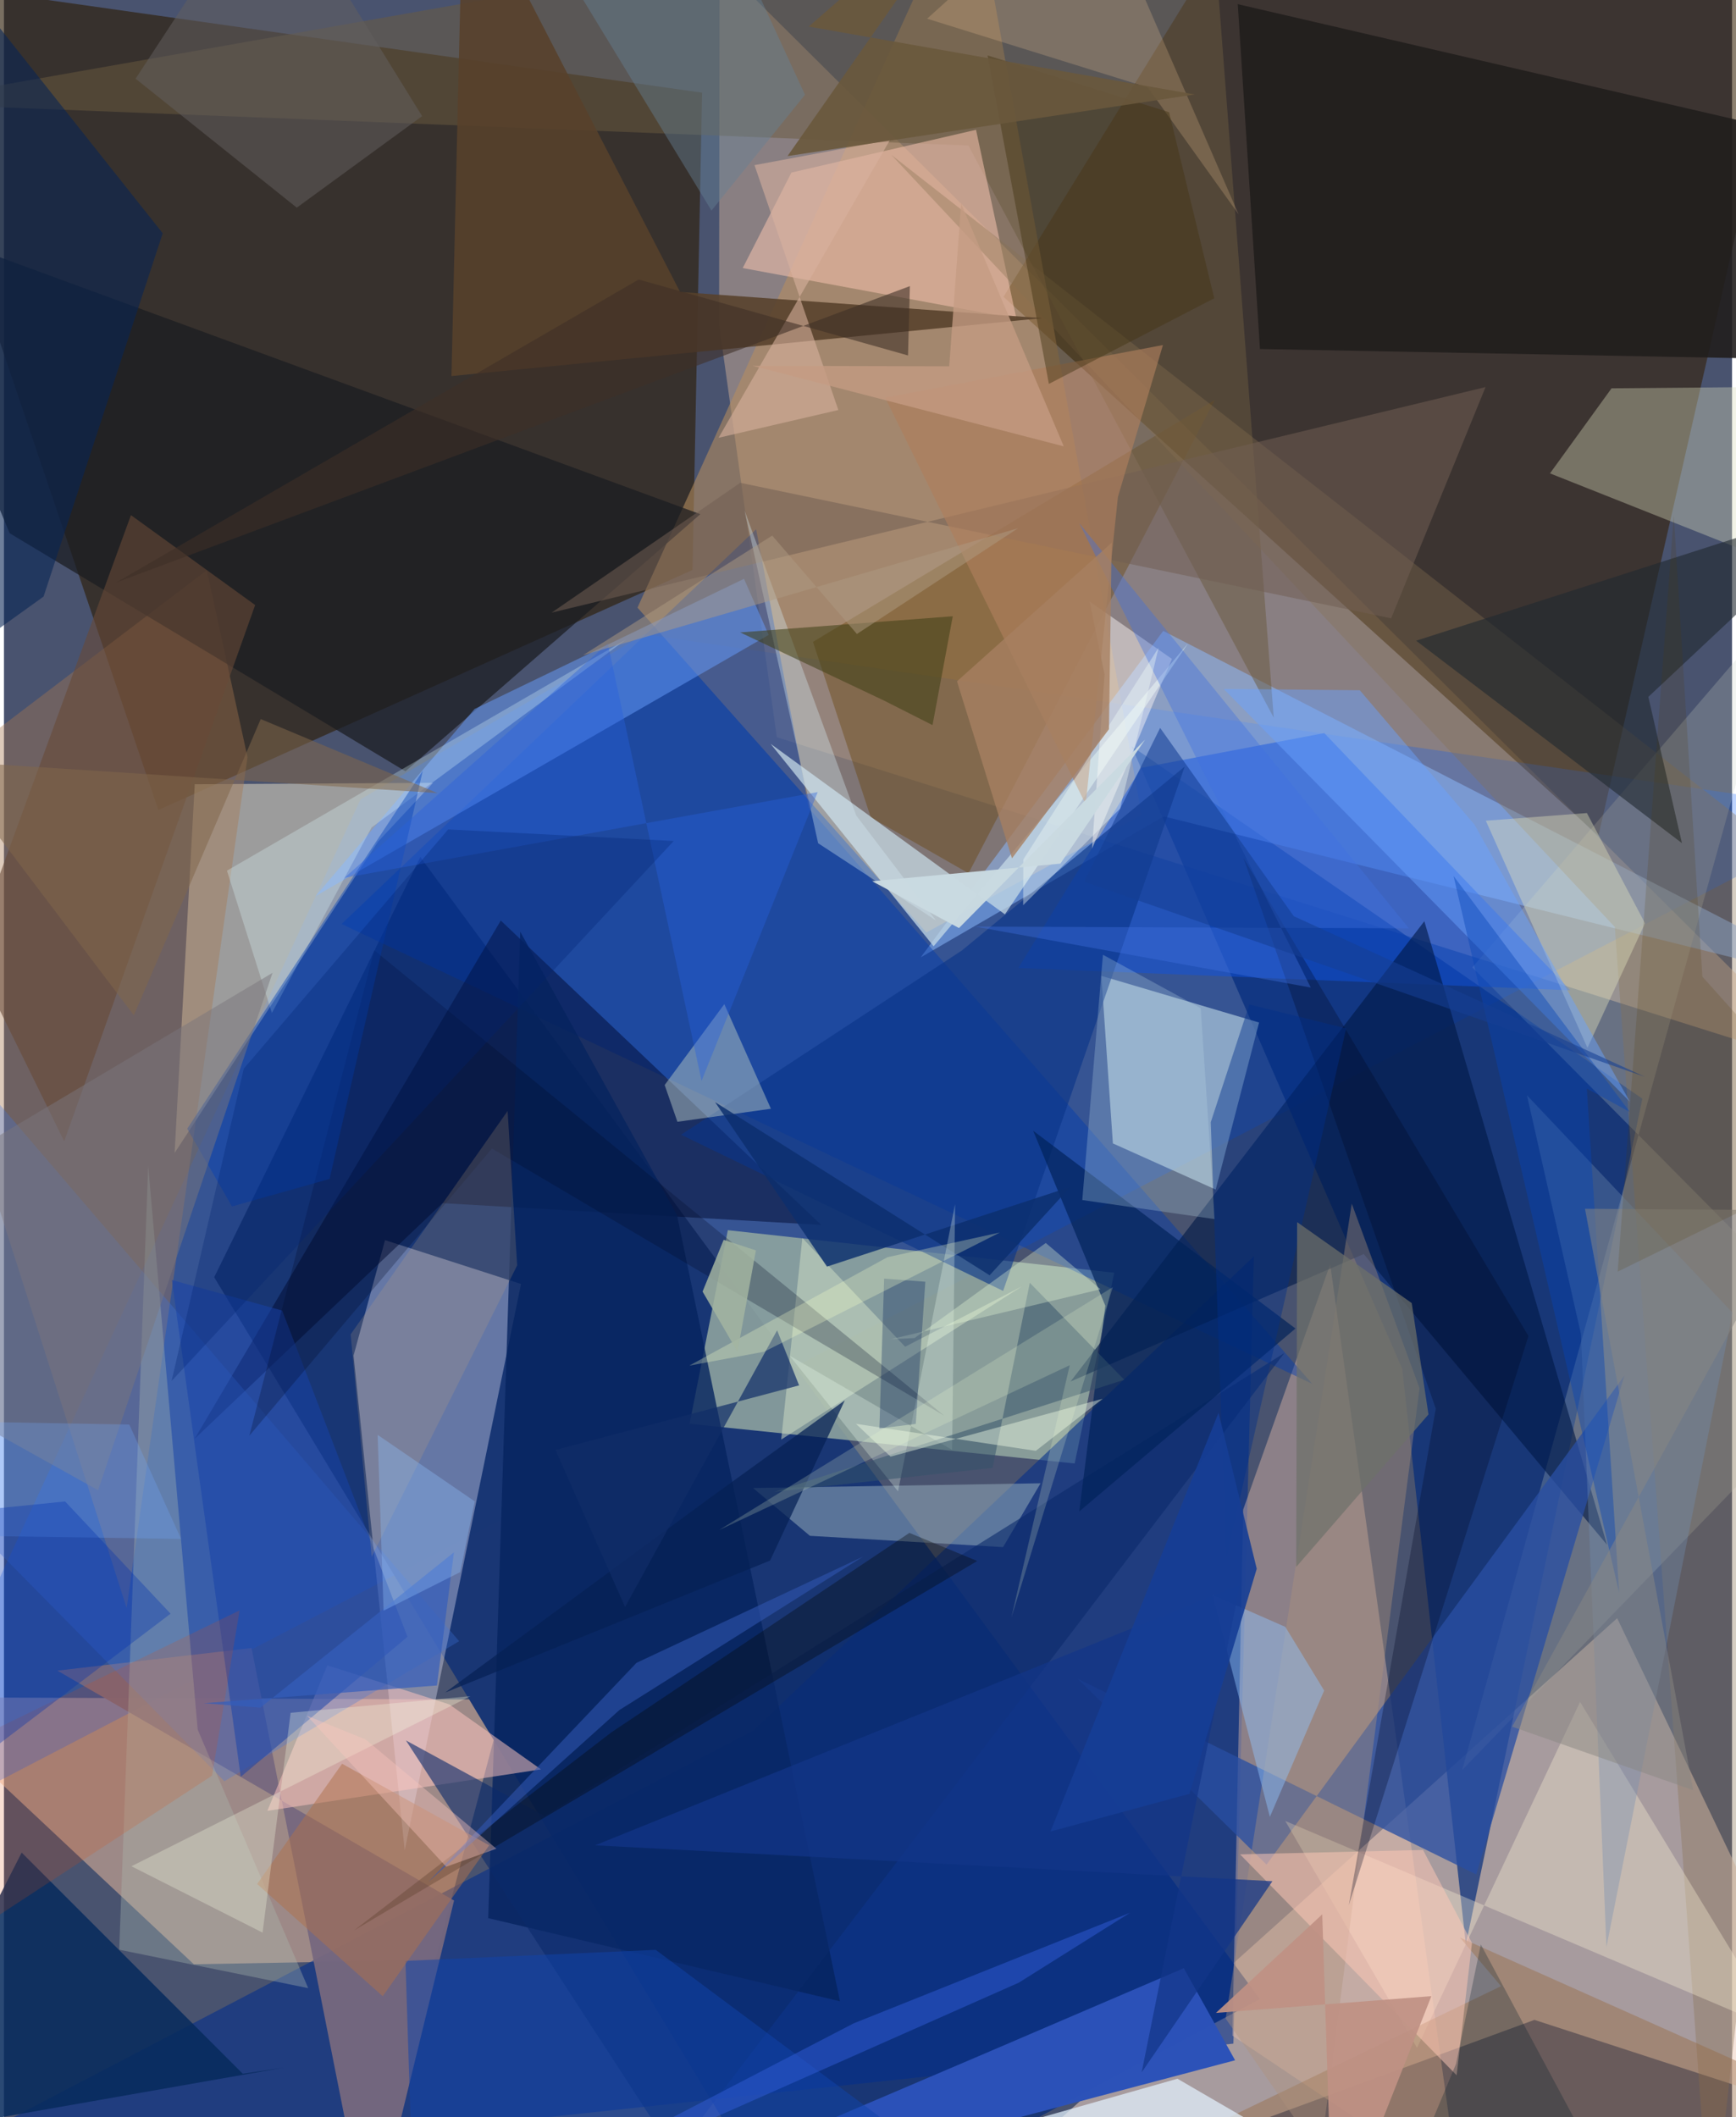 <svg xmlns="http://www.w3.org/2000/svg" width="228" height="278" viewBox="0 0 836 1024"><path fill="#49536f" d="M0 0h836v1024H0z"/><path fill="#ebc49f" fill-opacity=".396" d="M345.958 156.962l.239-174.527 538.684 535.2-510.998-161.067z"/><path fill="#efd2c1" fill-opacity=".569" d="M740.407 976.947L442.972 1086l337.453-303.338L898 1028.24z"/><path fill="#2e1e09" fill-opacity=".639" d="M74.686 391.785L-62-11.771l399.744 56.588-4.638 230.858z"/><path fill="#331e00" fill-opacity=".561" d="M771.355 404.224l-287.81-260.666L604.778-53.167 877.674-62z"/><path fill="#f5c1a1" fill-opacity=".486" d="M-45.834 820.878L91.86 950.055l116.78-2.171 33.433-125.838z"/><path fill="#0058fc" fill-opacity=".255" d="M898 392.873l-960 499.54 234.532-505.825 137.306-79.793z"/><path fill="#193674" fill-opacity=".992" d="M607.566 966.868L384.57 1086 101.709 617.757l99.725-203.228z"/><path fill="#94a9a0" fill-opacity=".847" d="M517.987 707.838L331.68 688.65l18.51-93.653 186.937 20.572z"/><path fill="#b68d5e" fill-opacity=".573" d="M467.944-62l-161.45 355.9 139.722 157.117 104.188-56.693z"/><path fill="#dbdaee" fill-opacity=".4" d="M193.873 894.954l-24.744-239.322 15.224-55.823 65.79 21.197z"/><path fill="#002a7b" fill-opacity=".675" d="M676.457 662.045l30.764 278.458 85.386-409.107L545.48 360.863z"/><path fill="#f0e6ca" fill-opacity=".494" d="M82.559 557.638l9.74-178.337 115.275-.659-26.588 28.395z"/><path fill="#052f8a" fill-opacity=".592" d="M-62 1058.826l656.767-70.388 9.902-380.774-242.121 229.304z"/><path fill="#eec4ad" fill-opacity=".404" d="M599.503 730.115l-5.21 254.47 109.484 73.378-62.184-446.47z"/><path fill="#8cbbff" fill-opacity=".514" d="M561.118 394.856L443.482 463.06l117.34-157.91L898 478.46z"/><path fill="#bbd5e3" fill-opacity=".639" d="M607.182 494.559l-76.277-22.562 5.562 81.03 49.736 22.323z"/><path fill="#a7784f" fill-opacity=".388" d="M98.128 275.79L-62 397.606 59.358 777.792l58.466-411.577z"/><path fill="#cbd3c6" fill-opacity=".239" d="M862.612 290.326L710.357 467.908 898 657.117 705.45 856.063z"/><path fill="#003baf" fill-opacity=".443" d="M363.886 256.007L163.361 446.908 632.89 669.29 389.385 390.87z"/><path fill="#654002" fill-opacity=".373" d="M466.632 422.358l119.114-228.899L391.39 310.452l27.957 84.904z"/><path fill="#000a32" fill-opacity=".506" d="M240.347 445.237l155.01 147.213-183.217-10.53L92.31 695.819z"/><path fill="#0f53e2" fill-opacity=".475" d="M638.726 354.572l119.087 124.396-267.071-10.792 59.477-96.821z"/><path fill="#001946" fill-opacity=".616" d="M775.495 747.12L657.819 606.546l-141.807 61.63 171.13-222.616z"/><path fill="#76687e" fill-opacity=".957" d="M177.048 1085.996l40.701-166.767L25.84 808.022l93.924-10.938z"/><path fill="#211d1c" fill-opacity=".894" d="M607.621 168.807L596.88 2.015l257.632 59.714-11.487 111.559z"/><path fill="#1b1c20" fill-opacity=".722" d="M-62 102.411l398.888 146.282-142.664 124.354L2.756 257.905z"/><path fill="#6a5a3f" fill-opacity=".51" d="M614.29 347.14L583.02-62-50.966 49.946l517.56 20.438z"/><path fill="#dbdfbe" fill-opacity=".369" d="M777.707 187.815l116.6-1.008L898 288.543l-150.074-59.587z"/><path fill="#294ea2" fill-opacity=".769" d="M519.462 811.964l192.797 94.642 71.655-241.237-173.11 236.47z"/><path fill="#f8c3af" fill-opacity=".537" d="M489.808 154.19L470.26 62.774l-89.307 20.698-23.556 46.175z"/><path fill="#679eff" fill-opacity=".494" d="M369.956 307.082l-219.21 126.351 76.945-90.553 130.322-62.924z"/><path fill="#c8dce7" fill-opacity=".725" d="M484.237 442.244l88.553-131.033-123.043 146.476-78.831-97.898z"/><path fill="#2c52b8" fill-opacity=".992" d="M595.592 996.48L257.048 1086l217.066-92.621 96.653-41.437z"/><path fill="#06245e" fill-opacity=".796" d="M404.44 967.947L325.6 587.671 249.76 450.62l-15.49 477.12z"/><path fill="#fdc5bf" fill-opacity=".525" d="M127.439 875.832l132.346-20.051-44.326-31.42-59.04-18.925z"/><path fill="#4076de" fill-opacity=".302" d="M-62 464.208L220.205 793.78l-113.554 67.742-149.82-152.049z"/><path fill="#877050" fill-opacity=".349" d="M779.285 448.367L825.817 1086 898 441.225 429.272 74.905z"/><path fill="#90a7b9" fill-opacity=".549" d="M389.896 742.821l93.454 5.467 18.13-30.874-139.108 2.291z"/><path fill="#58412b" fill-opacity=".882" d="M216.485 181.89l285.727-28.027-175.123-12.647L222.219-62z"/><path fill="#062b5d" fill-opacity=".855" d="M135.406 1000.035l-19.846 2.977L8.567 896.025-62 1034.68z"/><path fill="#fff6d8" fill-opacity=".333" d="M619.862 880.737l63.74 109.74 78.87-167.335L859.24 982.37z"/><path fill="#966740" fill-opacity=".416" d="M724.24 960.644L464.282 1086 898 1023.52l-193.682-86.434z"/><path fill="#0b3588" fill-opacity=".631" d="M483.367 624.377l87.852-253.627-107.754 88.933-135.897 89.14z"/><path fill="#b3c4c3" fill-opacity=".494" d="M371.033 536.261l-22.541-50.6-28.859 39.128 6.168 17.78z"/><path fill="#1741a8" fill-opacity=".522" d="M195.207 791.677l-80.65 67.708L81.21 619.088l53.381 14.78z"/><path fill="#20282f" fill-opacity=".6" d="M795.511 337.053L898 240.944 683.166 309.89l128.602 97.912z"/><path fill="#fffbf9" fill-opacity=".455" d="M565.045 318.708l-38.668 91.742 6.06-84.231-7.213-35.272z"/><path fill="#aab8b1" fill-opacity=".353" d="M147.183 961.59l-91.425-18.578L69.77 563.86l23.964 272.71z"/><path fill="#ad937c" fill-opacity=".392" d="M684.83 671.426l-32.808-89.273-60.99 394.174 45.738 66.022z"/><path fill="#0a2b6b" fill-opacity=".6" d="M194.461 841.788L324.367 1041.8l295.04-387.364L261.39 878.23z"/><path fill="#e1f0fc" fill-opacity=".733" d="M567.703 1005.404L706.424 1086l-313.71-44.688 97.332-13.843z"/><path fill="#e4e4bf" fill-opacity=".396" d="M716.875 396.947l49.176 109.866 27.855-60.252-28.117-53.317z"/><path fill="#082554" fill-opacity=".584" d="M-62-62L76.807 112.823 19.17 288.539-62 346.813z"/><path fill="#00225a" fill-opacity=".682" d="M624.79 642.562L497.897 546.9l34.91 84.635-12.613 99.498z"/><path fill="#684a37" fill-opacity=".588" d="M29.144 552.006l-44.925-91.39 77.214-211.458 60.092 43.48z"/><path fill="#90c4fe" fill-opacity=".443" d="M638.678 817.659l-18.77-30.778-35.271-15.481 27.778 107.359z"/><path fill="#ccdcc4" fill-opacity=".533" d="M376.013 696.267l116.61-74.179-56.67 29.287-49.707-52.615z"/><path fill="#040606" fill-opacity=".341" d="M169.374 933.657L470.85 755.004l-32.832-13.596-144.19 96.486z"/><path fill="#715f53" fill-opacity=".533" d="M716.753 187.218l-45.69 111.854-314.881-65.558-91.23 62.787z"/><path fill="#728eb3" fill-opacity=".349" d="M762.898 645.175l-26.112-115.42 99.444 105.122-60.996 306.832z"/><path fill="#d6ecf3" fill-opacity=".357" d="M412.31 394.437l38.553 50.74-56.987-37.34-35.601-160.892z"/><path fill="#3f4016" fill-opacity=".557" d="M356.139 305.866l69.615 32.972 23.46 11.875 9.79-52.645z"/><path fill="#ae7e5d" fill-opacity=".651" d="M538.916 240.294l21.765-73.409-134.383 25.463 97.02 196.663z"/><path fill="#dffdff" fill-opacity=".282" d="M107.881 421.108l21.733 68.834 48.235-89.727 123.017-90.846z"/><path fill="#635e5f" fill-opacity=".533" d="M202.302 56.17L129.2-62 63.675 38.054l77.984 62.385z"/><path fill="#1044aa" fill-opacity=".506" d="M507.045 1086l-191.74-142.924-121.072 5.337 4.4 137.587z"/><path fill="#000b26" fill-opacity=".259" d="M179.141 459.642l275.744 225.096-218.816-129.245-117.354 138.896z"/><path fill="#cca97b" fill-opacity=".2" d="M167.72 645.379l10.154 107.623 70.405-140.993-4.627-74.655z"/><path fill="#0c2e6e" fill-opacity=".824" d="M398.157 612.613l-54.148-79.566 132.829 83.767 39.094-42.764z"/><path fill="#ffc8b7" fill-opacity=".51" d="M710.195 939.716l-7.43 64.031-104.77-106.854 88.502-2.13z"/><path fill="#eafeee" fill-opacity=".286" d="M380.032 655.662l52.486 65.653 27.615-138.912-1.442 118.846z"/><path fill="#123588" fill-opacity=".722" d="M550.382 1002.343l47.584-235.908L285.98 892.513l327.67 17.359z"/><path fill="#b9d6e4" fill-opacity=".271" d="M521.662 580.413l64.048 9.23-6.738-102.018-47.314-25.845z"/><path fill="#b0724b" fill-opacity=".498" d="M122.471 911.215l60.775 54.289 51.493-73-71.162-39.45z"/><path fill="#69a1ff" fill-opacity=".471" d="M590.067 333.217l65.836.63 55.537 65.045 75.13 133.988z"/><path fill="#ffd39c" fill-opacity=".212" d="M446.603 9.041l106.8 33.268 43.882 61.354L525.262-62z"/><path fill="#000822" fill-opacity=".298" d="M692.682 681.293l-93.104-266.487 137.938 231.386-86.909 275.298z"/><path fill="#d9b29f" fill-opacity=".58" d="M403.649 198.309l-57.941 13.434 82.93-144.08-65.539 12.21z"/><path fill="#0544b7" fill-opacity=".412" d="M701.27 423.683l85.262 114.12-20.774-11.278 15.614 243.813z"/><path fill="#dd4d0c" fill-opacity=".176" d="M-25.845 846.87l139.857-67.987-13.363 79.957-152.935 100.078z"/><path fill="#003fb7" fill-opacity=".416" d="M202.612 372.793L88.668 545.917l21.639 37.594 47.236-13.312z"/><path fill="#443313" fill-opacity=".451" d="M563.65 54.272l21.862 89.987-80.005 41.417-29.665-158.867z"/><path fill="#7b767c" fill-opacity=".502" d="M45.541 720.778l84.388-250.25L-62 584.748l.18 76.154z"/><path fill="#003089" fill-opacity=".431" d="M649.318 497.396L591.347 753.59 583.81 542.8l18.661-56.968z"/><path fill="#062155" fill-opacity=".733" d="M370.655 754.773l36.123-77.459-66.005 47.713-127.334 93.607z"/><path fill="#668194" fill-opacity=".439" d="M342.278 101.849L242.503-62h95.262l49.758 107.835z"/><path fill="#3f72e0" fill-opacity=".384" d="M632.197 477.64L520.22 253.052l159.443 195.956-209.826-.86z"/><path fill="#315cd8" fill-opacity=".49" d="M490.977 958.929L204.272 1086l206.742-107.354L544.78 925.14z"/><path fill="#6d716a" fill-opacity=".714" d="M689.14 684.119l-63.988 73.762.45-166.781 55.435 39.144z"/><path fill="#f3fef9" fill-opacity=".384" d="M539.958 391.104l-46.895 46.729.072-22.096 65.429-102.438z"/><path fill="#f8ffe4" fill-opacity=".29" d="M61.676 902.64l63.433 32.097 13.574-106.33 86.973-8.028z"/><path fill="#35526a" fill-opacity=".525" d="M372.663 721.555l169.305-54.219-45.694-46.892-17.992 89.506z"/><path fill="#eeffdb" fill-opacity=".322" d="M440.567 647.145l-11.66.623L530.47 623.58 504 601.191z"/><path fill="#c59b83" fill-opacity=".773" d="M512.702 215.881L463.058 98.462l-5.77 78.704-95.115-.233z"/><path fill="#102d68" fill-opacity=".698" d="M374.033 643.428l10.637 26.632-117.87 31.23 33.68 75.944z"/><path fill="#bf9184" fill-opacity=".925" d="M586.32 973.564l104.226-8.107L642.947 1086l-5.196-160.1z"/><path fill="#3258b5" fill-opacity=".549" d="M205.327 910.22l92.412-83.134 117.918-74.238-109.664 51.409z"/><path fill="#f2fee6" fill-opacity=".431" d="M428.927 704.526l-16.746-15.863 86.995 13.06 32.357-25.199z"/><path fill="#001f5a" fill-opacity=".306" d="M423.51 690.893l17.591-2.198 4.635-68.77-19.934-1.495z"/><path fill="#2961de" fill-opacity=".388" d="M292.13 311.204L164.752 424.566l228.924-41.453-56.2 139.67z"/><path fill="#a78062" fill-opacity=".792" d="M487.659 415.138l-26.605-85.61 74.84-67.026-1.33 90.199z"/><path fill="#051f29" fill-opacity=".275" d="M714.461 940.448l68.764 128.124-115.242 12.324 34.49-82.674z"/><path fill="#71abff" fill-opacity=".267" d="M-43.127 742.414l-10.305-55.442 114.078 2.041 25.02 55.29z"/><path fill="#345ebb" fill-opacity=".698" d="M124.041 825.956l93.636-75.14-8.194 64.394-112.83 8.565z"/><path fill="#898782" fill-opacity=".506" d="M867.255 585.346l-102.388-.702 52.378 281.226-87.627-30.736z"/><path fill="#f5ffc8" fill-opacity=".286" d="M367.79 653.768l-36.21 6.73 95.829-52.428 54.368-11.953z"/><path fill="#fbc6bd" fill-opacity=".396" d="M238.222 894.151l-24.287 8.73-67.35-73.065 28.388 11.52z"/><path fill="#80674b" fill-opacity=".537" d="M209.729 383.591l-239.96-15.618 93.07 123.1 61.378-143.287z"/><path fill="#002370" fill-opacity=".298" d="M214.904 401.162L116.02 516.865 81.087 667.937l242.93-261.188z"/><path fill="#a3b5a0" fill-opacity=".847" d="M363.77 604.764l-15.597-5.104-10.207 25.034 16.9 29.096z"/><path fill="#0030b1" fill-opacity=".337" d="M29.58 726.206L-62 735.453v153.37L80.595 780.487z"/><path fill="#6a583c" fill-opacity=".898" d="M576.062 45.689L389.324 12.854 475.336-62 379.075 75.49z"/><path fill="#163e95" fill-opacity=".898" d="M506.273 885.831l81.311-202.534 18.48 75.459-32.562 108.873z"/><path fill="#f2ffd2" fill-opacity=".196" d="M487.39 782.237l49.036-159.694L345.915 740.06l169.68-79.746z"/><path fill="#153f93" fill-opacity=".576" d="M522.577 426.439l271.35 94.411-169.938-77.714-64.67-91.078z"/><path fill="#4f3a03" fill-opacity=".165" d="M821.658 472.383L898 557.53l-117.328 57.524 27.143-365.789z"/><path fill="#3e3026" fill-opacity=".58" d="M437.357 171.919l-130.292-36.747L54.228 281.765 438.26 138.382z"/><path fill="#cadbe2" fill-opacity=".973" d="M462.011 448.87l90.011-91.1-40.958 59.934-91.005 8.524z"/><path fill="#8ebffd" fill-opacity=".345" d="M227.755 726.16l-7.018 34.212-37.086 18.659-2.874-85.047z"/><path fill="#ae9a83" fill-opacity=".494" d="M490.612 255.48l-77.973 51.153-40.98-47.583-91.549 57.853z"/></svg>